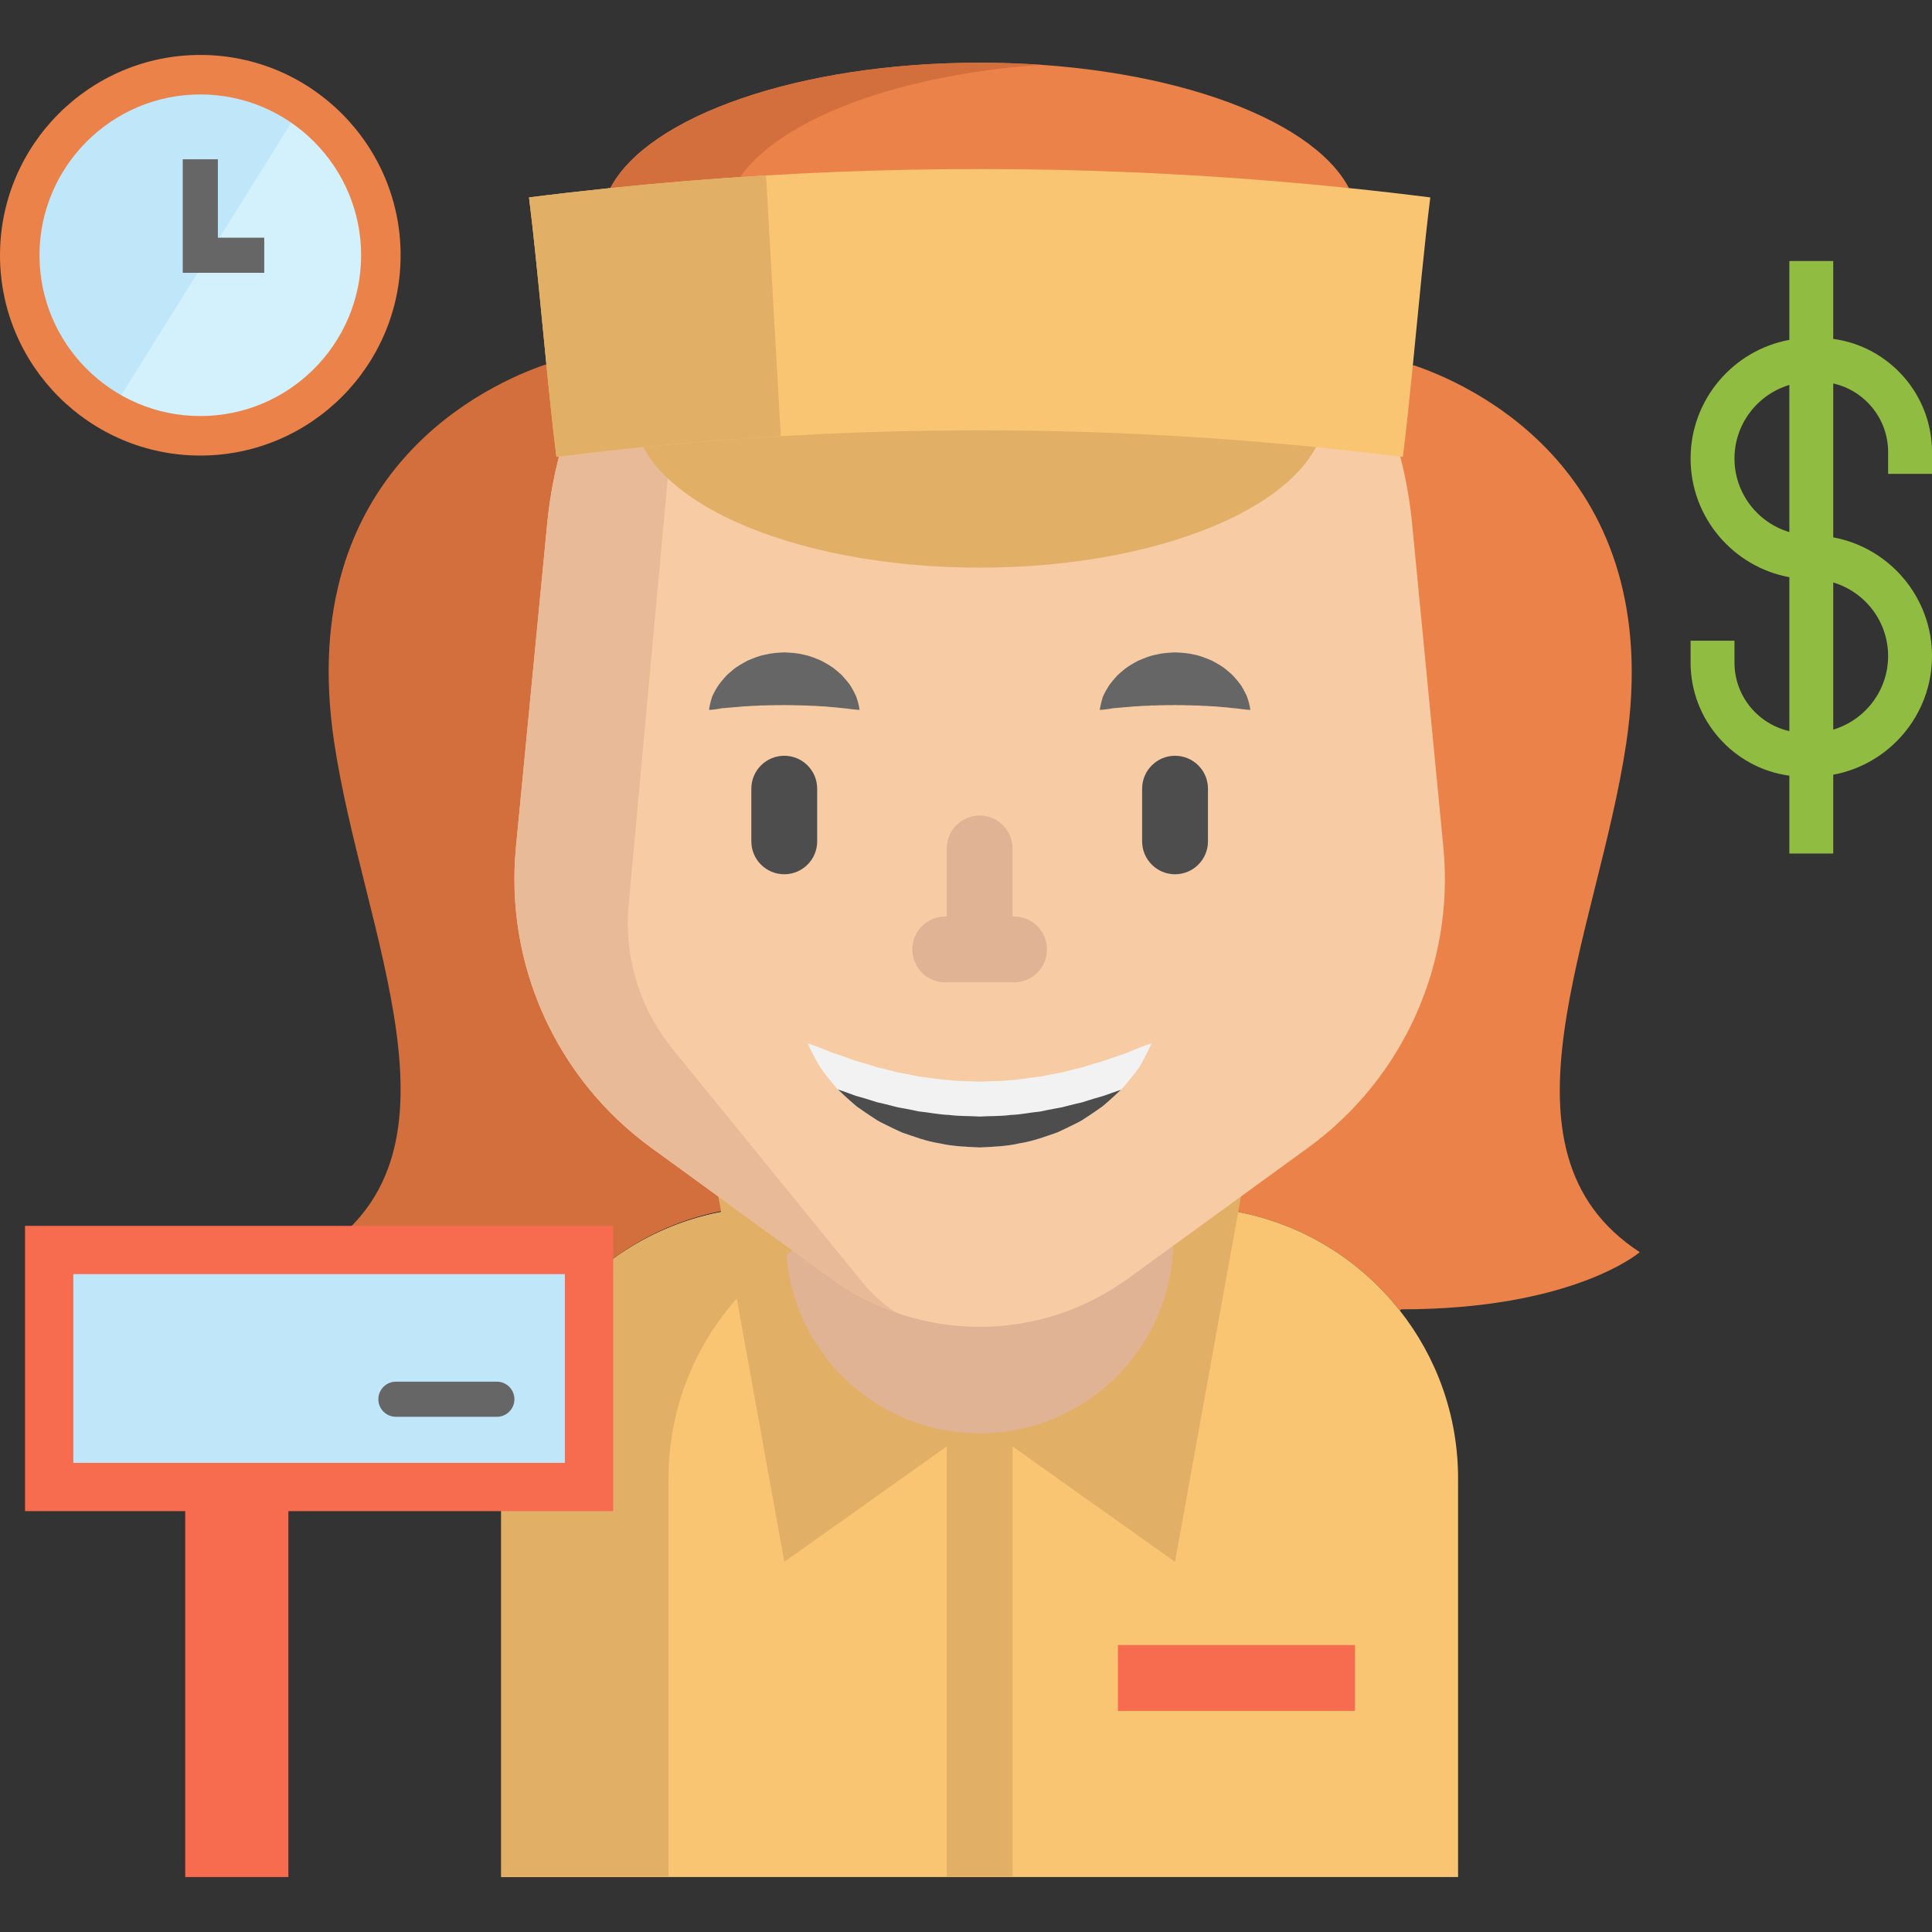 <?xml version="1.0" encoding="iso-8859-1"?>
<!-- Generator: Adobe Illustrator 19.0.0, SVG Export Plug-In . SVG Version: 6.00 Build 0)  -->
<svg version="1.1" id="Layer_1" xmlns="http://www.w3.org/2000/svg" xmlns:xlink="http://www.w3.org/1999/xlink" x="0px" y="0px"
	 viewBox="0 0 512 512" style="enable-background:new 0 0 512 512;" xml:space="preserve">
<rect x="0" y="0" width="512" height="512" fill="#333333" stroke="none"/>
<path style="fill:#EA8249;" d="M374.834,96.854c14.691,4.978,66.906,27.916,56.147,100.057
	c-7.607,50.994-37.466,108.176,3.571,134.929c0,0-17.541,15.145-63.196,15.145l-0.395,0.314
	c-11.294-14.319-27.905-24.229-46.853-26.765l2.946-29.076c25.229-18.332,13.082-49.602,10.081-80.647l3.877-46.527
	c-0.593-6.095-7.805-52.401-9.305-58.159c0.233,0.023,9.221-15.691,9.453-15.656c0.884-6.967,32.371,15.203,33.255,6.339
	L374.834,96.854z"/>
<path style="fill:#D36F3D;" d="M144.693,96.563c-14.691,4.978-66.906,27.916-56.147,100.057
	c7.607,50.994,37.466,108.176-3.571,134.929c0,0,17.541,15.145,63.196,15.145l0.395,0.314
	c11.294-14.319,27.905-24.229,46.853-26.765l-11.478-27.395c-25.229-18.332-3.906-25.692-0.905-56.738l6.203-83.749
	c0.593-6.095-10.87-41.081-9.369-46.839c-0.233,0.023-31.886,15.235-32.119,15.27c-0.884-6.967-1.756-15.412-2.64-24.276
	L144.693,96.563z"/>
<path style="fill:#F9C573;" d="M386.408,391.837v105.594H132.834V391.837c0-36.466,27.125-66.592,62.3-71.291l25.229,18.32
	c23.403,17.006,55.1,17.006,78.515,0l25.229-18.332c18.948,2.536,35.558,12.446,46.853,26.765
	C380.638,359.547,386.408,375.017,386.408,391.837z"/>
<g>
	<rect x="250.898" y="377.122" style="fill:#E2AF66;" width="17.448" height="120.296"/>
	<polyline style="fill:#E2AF66;" points="334.201,287.611 311.39,413.905 259.622,377.126 207.855,413.905 187.212,299.615 	"/>
</g>
<path style="fill:#E0B394;" d="M310.949,221.568V328.52c0,28.346-22.982,51.328-51.328,51.328
	c-28.354,0-51.328-22.982-51.328-51.328V207.611"/>
<path style="fill:#E2AF66;" d="M249.097,319.897h-44.324c-39.73,0-71.938,32.207-71.938,71.938v105.595h44.324V391.835
	C177.16,352.104,209.367,319.897,249.097,319.897z"/>
<path style="fill:#F7CBA4;" d="M220.36,338.874l-47.747-34.691c-25.232-18.332-38.882-48.647-35.882-79.691l8.282-85.701
	c5.704-59.026,55.306-104.065,114.606-104.065l0,0c59.3,0,108.902,45.04,114.606,104.065l8.282,85.701
	c3,31.044-10.649,61.358-35.882,79.691l-47.747,34.691C275.467,355.882,243.769,355.882,220.36,338.874z"/>
<path style="fill:#E8BA97;" d="M166.444,241.382c-0.803,13.574,3.617,26.928,12.365,37.338l49.904,61.323
	c2.606,3.106,5.56,5.711,8.759,7.793c-6.002-2.094-11.771-5.095-17.11-8.968l-47.749-34.686
	c-25.229-18.332-38.874-48.644-35.873-79.69l8.27-85.703c5.653-58.45,54.344-103.186,112.887-104.035
	c-36.059,0.872-76.89,34.861-79.018,71.059L166.444,241.382z"/>
<g>
	<path style="fill:#4D4D4D;" d="M207.837,231.687c-4.819,0-8.724-3.906-8.724-8.724v-13.954c0-4.818,3.905-8.724,8.724-8.724
		c4.819,0,8.724,3.906,8.724,8.724v13.954C216.561,227.781,212.655,231.687,207.837,231.687z"/>
	<path style="fill:#4D4D4D;" d="M311.4,231.687c-4.819,0-8.724-3.906-8.724-8.724v-13.954c0-4.818,3.905-8.724,8.724-8.724
		c4.819,0,8.724,3.906,8.724,8.724v13.954C320.124,227.781,316.218,231.687,311.4,231.687z"/>
</g>
<path style="fill:#E2AF66;" d="M167.927,108.673c0,23.066,41.051,41.764,91.69,41.764s91.69-18.698,91.69-41.764
	C351.308,108.673,167.927,108.673,167.927,108.673z"/>
<path style="fill:#EA8249;" d="M161.751,49.838c9.957-19.006,49.994-33.22,97.87-33.22s87.913,14.214,97.858,33.22"/>
<path style="fill:#D36F3D;" d="M194.32,49.838c8.803-16.804,41.127-29.854,81.587-32.654c-5.302-0.366-10.737-0.565-16.285-0.565
	c-47.877,0-87.913,14.214-97.87,33.22h195.729l0,0H194.32V49.838z"/>
<path style="fill:#F9C573;" d="M379.045,52.316c-1.547,12.202-3.094,28.975-4.629,44.492c-0.884,8.863-1.756,17.308-2.64,24.276
	c-0.233-0.035-0.465-0.058-0.698-0.081c-54.483-6.84-109.432-8.642-164.16-5.409c-19.623,1.152-39.222,2.954-58.764,5.409
	c-0.233,0.023-0.465,0.047-0.698,0.081c-2.419-19.158-4.839-49.61-7.258-68.767c7.177-0.907,14.365-1.733,21.554-2.478
	c13.726-1.419,27.486-2.536,41.258-3.35c51.471-3.071,103.128-1.954,154.471,3.35C364.68,50.583,371.868,51.409,379.045,52.316z"/>
<path style="fill:#E2AF66;" d="M206.917,115.593c-19.623,1.152-39.222,2.954-58.764,5.409c-0.233,0.023-0.465,0.047-0.698,0.081
	c-2.419-19.158-4.839-49.61-7.258-68.767c7.177-0.907,14.365-1.733,21.554-2.478c13.726-1.419,27.486-2.536,41.258-3.35
	L206.917,115.593z"/>
<rect x="296.262" y="435.955" style="fill:#F76B4F;" width="62.812" height="17.448"/>
<rect x="13.028" y="331.269" style="fill:#C0E7F9;" width="143.071" height="62.812"/>
<g>
	<rect x="49.086" y="394.081" style="fill:#F76B4F;" width="27.335" height="103.36"/>
	<path style="fill:#F76B4F;" d="M162.496,400.472H6.63v-75.607h155.866V400.472z M19.425,387.677h130.276v-50.017H19.425
		C19.425,337.661,19.425,387.677,19.425,387.677z"/>
</g>
<path style="fill:#666666;" d="M131.672,375.464h-26.753c-2.569,0-4.653-2.083-4.653-4.653c0-2.569,2.083-4.653,4.653-4.653h26.753
	c2.569,0,4.653,2.083,4.653,4.653C136.325,373.381,134.242,375.464,131.672,375.464z"/>
<path style="fill:#90BC42;" d="M512,125.587v-5.816c0-15.295-11.415-27.965-26.172-29.961V69.172h-11.632v20.895
	c-14.869,2.744-26.172,15.797-26.172,31.448s11.303,28.704,26.172,31.448v40.788c-8.309-1.863-14.54-9.286-14.54-18.149v-5.816
	h-11.632v5.816c0,15.295,11.414,27.966,26.172,29.961V226.2h11.632v-20.895C500.697,202.561,512,189.507,512,173.857
	s-11.303-28.704-26.172-31.448v-40.787c8.309,1.863,14.54,9.286,14.54,18.149v5.816H512z M459.657,121.515
	c0-9.203,6.143-16.988,14.54-19.498v38.997C465.8,138.504,459.657,130.718,459.657,121.515z M500.368,173.858
	c0,9.203-6.143,16.988-14.54,19.498v-38.997C494.225,156.87,500.368,164.656,500.368,173.858z"/>
<path style="fill:#C0E7F9;" d="M100.928,67.647c0,26.427-21.414,47.842-47.842,47.842c-8.642,0-16.738-2.291-23.741-6.293
	c-14.4-8.247-24.113-23.764-24.113-41.549c0-26.427,21.426-47.853,47.853-47.853c9.968,0,19.216,3.048,26.881,8.259
	C92.623,36.659,100.928,51.188,100.928,67.647z"/>
<path style="fill:#D2F1FC;" d="M100.928,67.647c0,26.427-21.414,47.842-47.842,47.842c-8.642,0-16.738-2.291-23.741-6.293
	l50.622-81.144C92.623,36.659,100.928,51.188,100.928,67.647z"/>
<path style="fill:#E0B394;" d="M268.737,242.885h-0.397v-18.029c0-4.818-3.905-8.724-8.724-8.724c-4.819,0-8.724,3.906-8.724,8.724
	v18.029h-0.397c-4.819,0-8.724,3.906-8.724,8.724s3.905,8.724,8.724,8.724h18.241c4.819,0,8.724-3.906,8.724-8.724
	S273.556,242.885,268.737,242.885z"/>
<path style="fill:#F2F2F2;" d="M305.154,276.507c0,0-0.663,1.628-2.059,4.199c-0.337,0.663-0.733,1.361-1.175,2.117
	c-0.523,0.744-1.128,1.5-1.78,2.35s-1.396,1.71-2.187,2.664c-0.279,0.361-0.582,0.663-0.907,0.977
	c-0.116,0.116-0.244,0.233-0.372,0.349c-0.454,0.419-0.919,0.861-1.396,1.303c-0.954,0.896-1.989,1.78-3.071,2.71
	c-1.14,0.837-2.361,1.628-3.618,2.489c-0.628,0.43-1.279,0.849-1.943,1.268c-0.663,0.395-1.373,0.721-2.094,1.082
	c-1.419,0.721-2.896,1.419-4.42,2.117c-3.141,1.07-6.409,2.326-9.899,2.85c-3.443,0.803-7.037,0.931-10.62,1.105
	c-3.583-0.174-7.177-0.291-10.62-1.093c-3.49-0.523-6.758-1.78-9.899-2.85c-1.524-0.686-3.001-1.384-4.432-2.105
	c-0.71-0.361-1.419-0.686-2.094-1.082c-0.651-0.43-1.303-0.837-1.931-1.268c-1.256-0.861-2.489-1.663-3.629-2.489
	c-1.082-0.931-2.105-1.826-3.071-2.71c-0.477-0.454-0.931-0.884-1.384-1.314c-0.163-0.151-0.326-0.302-0.489-0.454
	c-0.279-0.279-0.547-0.547-0.779-0.861c-0.756-0.919-1.489-1.768-2.129-2.606c-0.628-0.849-1.245-1.594-1.756-2.338
	c-0.465-0.791-0.896-1.512-1.256-2.175c-1.454-2.652-2.059-4.234-2.059-4.234s1.721,0.523,4.374,1.594
	c0.675,0.256,1.373,0.57,2.152,0.884c0.826,0.244,1.675,0.558,2.582,0.861c0.919,0.302,1.838,0.675,2.815,1.024
	c0.965,0.372,2.059,0.616,3.141,0.942c1.082,0.314,2.164,0.698,3.292,1.035c1.175,0.256,2.35,0.558,3.559,0.849
	c0.605,0.14,1.198,0.314,1.803,0.477c0.616,0.14,1.256,0.221,1.884,0.349c1.268,0.221,2.536,0.477,3.804,0.768
	c2.64,0.244,5.246,0.826,7.968,0.931c2.687,0.349,5.432,0.256,8.154,0.419c2.733-0.163,5.479-0.058,8.166-0.407
	c2.722-0.093,5.327-0.686,7.968-0.931c1.268-0.279,2.536-0.535,3.804-0.756c0.628-0.128,1.268-0.209,1.884-0.349
	c0.605-0.174,1.21-0.337,1.803-0.477c1.21-0.291,2.385-0.605,3.559-0.849c1.14-0.337,2.222-0.721,3.303-1.035
	c1.07-0.326,2.187-0.582,3.117-0.942c0.954-0.326,1.849-0.686,2.757-0.965c0.896-0.302,1.733-0.605,2.559-0.849
	c0.814-0.349,1.535-0.686,2.222-0.954C303.467,276.996,305.154,276.507,305.154,276.507z"/>
<path style="fill:#4D4D4D;" d="M297.046,288.814c-0.116,0.116-0.244,0.233-0.372,0.349c-0.454,0.419-0.919,0.861-1.396,1.303
	c-0.954,0.896-1.989,1.78-3.071,2.71c-1.14,0.837-2.361,1.628-3.618,2.489c-0.628,0.43-1.279,0.849-1.943,1.268
	c-0.663,0.395-1.373,0.721-2.094,1.082c-1.419,0.721-2.896,1.419-4.42,2.117c-3.141,1.07-6.409,2.326-9.899,2.85
	c-3.443,0.803-7.037,0.931-10.62,1.105c-3.583-0.174-7.177-0.291-10.62-1.093c-3.49-0.523-6.758-1.78-9.899-2.85
	c-1.524-0.686-3.001-1.384-4.432-2.105c-0.71-0.361-1.419-0.686-2.094-1.082c-0.651-0.43-1.303-0.837-1.931-1.268
	c-1.256-0.861-2.489-1.663-3.629-2.489c-1.082-0.931-2.105-1.826-3.071-2.71c-0.477-0.454-0.931-0.884-1.384-1.314
	c-0.163-0.151-0.326-0.302-0.489-0.454c0.372,0.128,0.744,0.256,1.128,0.384c0.919,0.302,1.838,0.663,2.815,1.012
	c0.965,0.384,2.059,0.628,3.141,0.954c1.082,0.314,2.164,0.686,3.292,1.035c1.175,0.244,2.35,0.558,3.559,0.849
	c0.605,0.14,1.198,0.302,1.803,0.465c0.616,0.14,1.256,0.221,1.884,0.349c1.268,0.221,2.536,0.489,3.804,0.768
	c2.64,0.256,5.246,0.837,7.968,0.931c2.687,0.361,5.432,0.256,8.154,0.43c2.733-0.163,5.479-0.058,8.166-0.419
	c2.722-0.093,5.327-0.675,7.968-0.919c1.268-0.279,2.536-0.547,3.804-0.768c0.628-0.128,1.268-0.209,1.884-0.349
	c0.605-0.163,1.21-0.326,1.803-0.465c1.21-0.291,2.385-0.605,3.559-0.849c1.14-0.349,2.222-0.733,3.303-1.035
	c1.07-0.326,2.187-0.593,3.117-0.942c0.954-0.337,1.849-0.686,2.757-0.977C296.337,289.058,296.697,288.93,297.046,288.814z"/>
<g>
	<path style="fill:#666666;" d="M291.454,188.131c0,0,0.023-0.231,0.101-0.629c0.09-0.385,0.18-0.993,0.376-1.682
		c0.087-0.356,0.2-0.727,0.329-1.135c0.169-0.414,0.395-0.831,0.636-1.303c0.238-0.475,0.54-0.943,0.856-1.47
		c0.319-0.535,0.699-0.941,1.089-1.457c0.395-0.497,0.841-0.977,1.306-1.494c0.492-0.466,1.026-0.926,1.594-1.388
		c1.111-0.978,2.468-1.685,3.883-2.472c1.463-0.619,3.016-1.29,4.679-1.601c1.647-0.428,3.374-0.529,5.097-0.61
		c1.723,0.079,3.451,0.171,5.099,0.597c1.665,0.307,3.219,0.982,4.683,1.596c1.416,0.785,2.774,1.491,3.886,2.471
		c0.566,0.463,1.102,0.924,1.595,1.388c0.465,0.518,0.908,1.003,1.306,1.496c0.384,0.514,0.783,0.936,1.075,1.45
		c0.293,0.512,0.577,0.97,0.807,1.434c0.229,0.465,0.451,0.875,0.619,1.288c0.152,0.43,0.287,0.82,0.387,1.189
		c0.221,0.713,0.313,1.326,0.398,1.71c0.074,0.397,0.091,0.622,0.091,0.622s-0.241-0.006-0.648-0.045
		c-0.395-0.051-1.01-0.077-1.688-0.176c-0.351-0.036-0.71-0.101-1.104-0.154c-0.42-0.02-0.834-0.078-1.284-0.113
		c-0.883-0.093-1.804-0.231-2.817-0.271c-0.498-0.033-0.981-0.105-1.485-0.147c-0.522-0.007-1.038-0.034-1.549-0.072
		c-1.003-0.13-2.093-0.054-3.105-0.18c-1.064,0.038-2.083-0.092-3.138-0.059c-1.038-0.078-2.087,0.005-3.128-0.069
		c-1.041,0.071-2.09-0.02-3.13,0.056c-1.056-0.037-2.075,0.098-3.142,0.055c-1.013,0.126-2.105,0.048-3.108,0.179
		c-0.512,0.038-1.027,0.066-1.551,0.072c-0.505,0.042-0.985,0.119-1.485,0.149c-1.033,0.056-1.891,0.154-2.753,0.228
		c-0.452,0.035-0.876,0.067-1.268,0.097c-0.418,0.076-0.799,0.159-1.162,0.207c-0.704,0.124-1.319,0.154-1.71,0.204
		C291.688,188.131,291.454,188.131,291.454,188.131z"/>
	<path style="fill:#666666;" d="M187.892,188.131c0,0,0.023-0.231,0.101-0.629c0.09-0.385,0.18-0.993,0.376-1.682
		c0.087-0.356,0.2-0.727,0.329-1.135c0.169-0.414,0.395-0.831,0.636-1.303c0.238-0.475,0.54-0.943,0.856-1.47
		c0.319-0.535,0.699-0.941,1.089-1.457c0.395-0.497,0.841-0.977,1.306-1.494c0.492-0.466,1.026-0.926,1.594-1.388
		c1.111-0.978,2.468-1.685,3.883-2.472c1.463-0.619,3.016-1.29,4.679-1.601c1.647-0.428,3.374-0.529,5.097-0.61
		c1.723,0.079,3.451,0.171,5.099,0.597c1.665,0.307,3.219,0.982,4.683,1.596c1.416,0.785,2.774,1.491,3.886,2.471
		c0.566,0.463,1.102,0.924,1.595,1.388c0.465,0.518,0.908,1.003,1.306,1.496c0.384,0.514,0.783,0.936,1.075,1.45
		c0.293,0.512,0.577,0.97,0.807,1.434c0.229,0.465,0.451,0.875,0.619,1.288c0.152,0.43,0.287,0.82,0.387,1.189
		c0.221,0.713,0.313,1.326,0.398,1.71c0.074,0.397,0.091,0.622,0.091,0.622s-0.241-0.006-0.648-0.045
		c-0.395-0.051-1.01-0.077-1.688-0.176c-0.351-0.036-0.71-0.101-1.104-0.154c-0.42-0.02-0.834-0.078-1.284-0.113
		c-0.883-0.093-1.804-0.231-2.817-0.271c-0.498-0.033-0.981-0.105-1.485-0.147c-0.522-0.007-1.038-0.034-1.549-0.072
		c-1.003-0.13-2.093-0.054-3.105-0.18c-1.064,0.038-2.083-0.092-3.138-0.059c-1.038-0.078-2.087,0.005-3.128-0.069
		c-1.041,0.071-2.09-0.02-3.13,0.056c-1.056-0.037-2.075,0.098-3.142,0.055c-1.013,0.126-2.105,0.048-3.108,0.179
		c-0.512,0.038-1.027,0.066-1.551,0.072c-0.505,0.042-0.985,0.119-1.485,0.149c-1.033,0.056-1.891,0.154-2.753,0.228
		c-0.452,0.035-0.876,0.067-1.268,0.097c-0.418,0.076-0.799,0.159-1.162,0.207c-0.704,0.124-1.319,0.154-1.71,0.204
		C188.125,188.131,187.892,188.131,187.892,188.131z"/>
</g>
<path style="fill:#EA8249;" d="M53.084,120.727C23.814,120.727,0,96.913,0,67.643s23.814-53.084,53.084-53.084
	s53.084,23.814,53.084,53.084S82.354,120.727,53.084,120.727z M53.084,25.028c-23.497,0-42.615,19.117-42.615,42.615
	s19.118,42.615,42.615,42.615S95.7,91.142,95.7,67.643S76.582,25.028,53.084,25.028z"/>
<polygon style="fill:#666666;" points="70.024,72.296 48.431,72.296 48.431,42.212 57.737,42.212 57.737,62.99 70.024,62.99 "/>
<g>
</g>
<g>
</g>
<g>
</g>
<g>
</g>
<g>
</g>
<g>
</g>
<g>
</g>
<g>
</g>
<g>
</g>
<g>
</g>
<g>
</g>
<g>
</g>
<g>
</g>
<g>
</g>
<g>
</g>
</svg>
